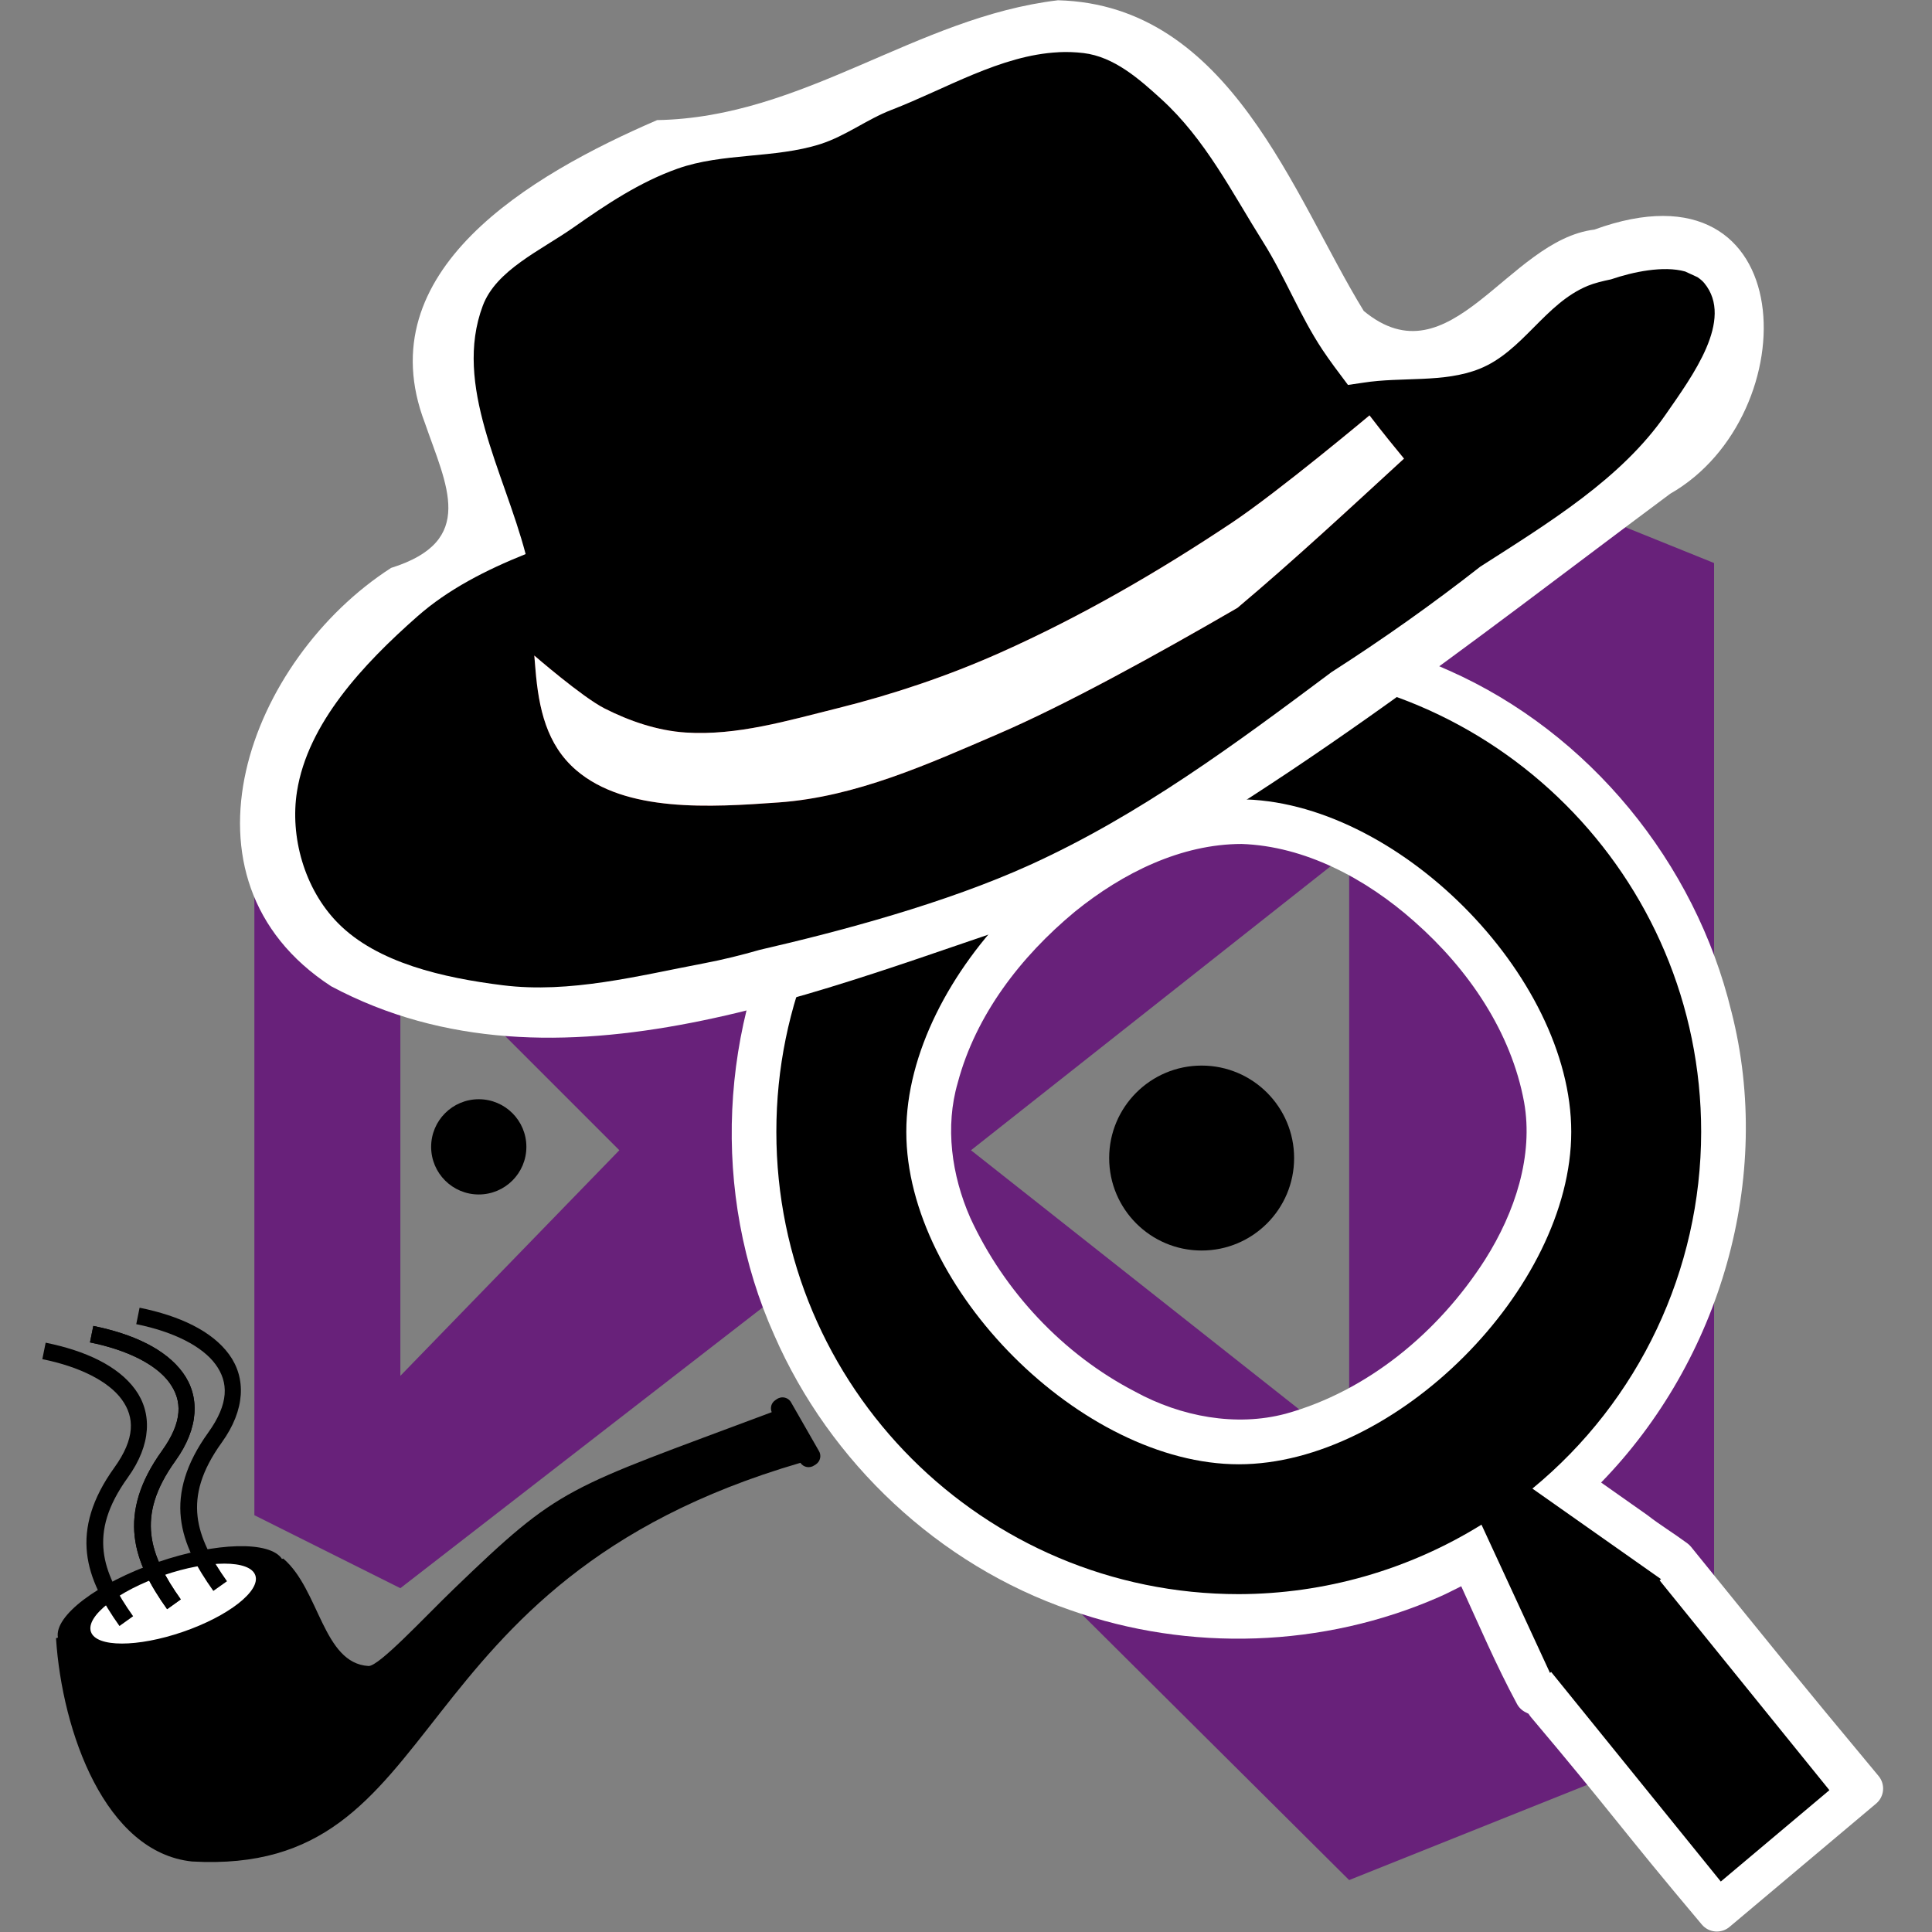 <?xml version="1.0" encoding="UTF-8" standalone="no"?>
<svg
   xmlns:dc="http://purl.org/dc/elements/1.1/"
   xmlns:cc="http://creativecommons.org/ns#"
   xmlns:rdf="http://www.w3.org/1999/02/22-rdf-syntax-ns#"
   xmlns:svg="http://www.w3.org/2000/svg"
   xmlns="http://www.w3.org/2000/svg"
   xmlns:sodipodi="http://sodipodi.sourceforge.net/DTD/sodipodi-0.dtd"
   xmlns:inkscape="http://www.inkscape.org/namespaces/inkscape"
   version="1.1"
   x="0px"
   y="0px"
   width="64"
   height="64"
   viewBox="0 0 64 64"
   enable-background="new 0 0 214 36"
   xml:space="preserve"
   id="svg4800"
   inkscape:version="0.91 r13725"
   sodipodi:docname="Icon.svg"
   inkscape:export-filename="D:\Development\SolutionInspector\media\Icon.png"
   inkscape:export-xdpi="90"
   inkscape:export-ydpi="90"><rect x="0" y="0" width="64" height="64" fill="#808080" stroke="none"/><defs
     id="defs4834" /><sodipodi:namedview
     pagecolor="#ffffff"
     bordercolor="#666666"
     borderopacity="1"
     objecttolerance="10"
     gridtolerance="10"
     guidetolerance="10"
     inkscape:pageopacity="0"
     inkscape:pageshadow="2"
     inkscape:window-width="2048"
     inkscape:window-height="1099"
     id="namedview4832"
     showgrid="false"
     inkscape:zoom="4"
     inkscape:cx="89.475503"
     inkscape:cy="25.681662"
     inkscape:window-x="-8"
     inkscape:window-y="-4"
     inkscape:window-maximized="1"
     inkscape:current-layer="svg4800"
     showguides="true" /><polygon
     transform="translate(-4.224,-14.237)"
     points="-86.8,-94.6 -86.8,-94.6 -86.8,-94.6 "
     id="polygon12" /><g
     id="g4220"
     transform="translate(-60.83,53.93)"><path
       id="path4848-4"
       d="m 180.584,-0.493 8.897,3.592 0,28.815 -8.98,3.593 -14.285,-14.204 -9.061,7.021 -3.592,-1.796 0,-18.042 3.592,-1.714 9.061,7.102 14.368,-14.367 z m -23.429,12.653 0,10.939 5.388,-5.551 -5.388,-5.388 z m 14.041,5.388 9.306,7.348 0,-14.696 -9.306,7.348 z"
       style="fill:#68217a;stroke:none"
       inkscape:connector-curvature="0" /><circle
       r="2.275"
       cy="18.128"
       cx="176.969"
       id="path4840-8"
       style="fill:#000000;stroke:none;stroke-width:10;stroke-miterlimit:4;stroke-dasharray:none" /><circle
       style="fill:#000000;stroke:none;stroke-width:10;stroke-miterlimit:4;stroke-dasharray:none"
       id="circle4842-6"
       cx="159.182"
       cy="17.852"
       r="1.172" /><circle
       r="9.474"
       cy="17.3"
       cx="177.521"
       id="path4844-4"
       style="fill:#b3b3b3;fill-opacity:0.265;stroke:none;stroke-width:0.2;stroke-miterlimit:4;stroke-dasharray:none" /><path
       id="path6077-5"
       d="m 177.831,7.554 a 9.917,9.917 0 0 0 -9.918,9.92 9.917,9.917 0 0 0 9.918,9.916 9.917,9.917 0 0 0 5.205,-1.49 l 1.777,2.873 1.658,-1.398 -2.342,-2.248 a 9.917,9.917 0 0 0 3.619,-7.652 9.917,9.917 0 0 0 -9.918,-9.92 z m 0,1.385 a 8.534,8.534 0 0 1 8.533,8.535 8.534,8.534 0 0 1 -8.533,8.533 8.534,8.534 0 0 1 -8.533,-8.533 8.534,8.534 0 0 1 8.533,-8.535 z"
       style="opacity:1;fill:#666666;fill-opacity:1;stroke:none;stroke-width:0.156;stroke-miterlimit:4;stroke-dasharray:none"
       inkscape:connector-curvature="0" /><g
       style="stroke:none"
       id="g5457-9"
       transform="matrix(0.156,0,0,0.143,194.424,3.626)"><title
         id="title5459-8">Layer 1</title><path
         style="fill:#7f3f00;stroke:none"
         inkscape:connector-curvature="0"
         d="m -227.769,1.562 c -7.929,3.355 -15.916,7.577 -21.991,13.971 -8.615,9.068 -17.311,20.223 -19.006,33.015 -1.125,8.493 1.13,18.353 6.428,24.798 6.212,7.559 16.693,10.353 26.017,11.747 10.564,1.579 21.33,-1.786 31.765,-4.154 4.998,-1.134 9.947,-2.68 14.66,-4.789 26.916,-12.047 52.809,-27.083 76.969,-44.569 16.864,-12.205 32.786,-26.143 46.967,-41.765 6.837,-7.532 15.07,-14.834 18.145,-24.798 1.422,-4.608 -0.361,-14.55 -0.361,-14.55 0,0 -11.862,0.232 -17.104,2.803 -6.824,3.348 -10.249,12.387 -17.104,15.662 -5.626,2.688 -12.257,1.464 -18.326,2.611 -42.713,8.072 -86.73,12.956 -127.059,30.018 z"
         id="path4026-3" /><path
         style="fill:#7f3f00;stroke:none"
         inkscape:connector-curvature="0"
         d="m -224.292,44.7 c 7.803,8.011 21.177,7.008 31.964,6.082 12.165,-1.045 23.56,-7.266 34.556,-12.921 24.202,-12.445 68.247,-45.765 68.247,-45.765 0,0 -12.407,-17.383 -17.61,-26.764 -3.599,-6.489 -5.888,-13.729 -9.348,-20.304 -4.882,-9.278 -9.078,-19.336 -16.059,-26.929 -3.439,-3.74 -7.408,-7.991 -12.272,-8.685 -10.524,-1.5 -20.486,6.208 -30.236,10.696 -3.905,1.797 -7.225,4.937 -11.231,6.46 -7.182,2.731 -15.371,1.619 -22.461,4.614 -6.017,2.543 -11.323,6.807 -16.414,11.075 -5.221,4.377 -12.226,8.042 -14.332,14.766 -4.996,15.951 4.495,33.308 7.42,49.836 2.246,12.688 -0.941,28.891 7.775,37.838 z"
         id="path4024-4" /><path
         sodipodi:nodetypes="ccccccccccccc"
         style="opacity:1;fill:#7f0000;stroke:none;stroke-width:0.999;stroke-miterlimit:4;stroke-dasharray:none"
         inkscape:connector-curvature="0"
         d="m -99.226,-22.179 c 0,0 -14.379,14.403 -21.721,20.254 -11.533,9.192 -23.693,17.645 -36.57,24.505 -8.187,4.361 -16.824,7.846 -25.639,10.462 -7.77,2.306 -15.772,5.169 -23.816,4.553 -4.502,-0.345 -8.93,-2.167 -12.852,-4.553 -3.507,-2.134 -11.055,-9.964 -11.055,-9.964 l 0.188,2.63 c 0.502,7.305 1.739,14.183 6.41,18.978 7.803,8.011 21.163,7.009 31.95,6.082 12.164,-1.044 23.557,-7.24 34.553,-12.895 24.202,-12.445 68.261,-45.776 68.261,-45.776 0,0 -3.984,-5.336 -9.709,-14.276 z"
         id="path4075-4" /><path
         style="fill:#7f3f00;stroke:none;stroke-width:0.999;stroke-miterlimit:4;stroke-dasharray:none"
         inkscape:connector-curvature="0"
         d="m -213.807,82.903 c 0,0 37.259,-20.777 54.472,-33.552 12.59,-9.344 24.092,-20.301 35.43,-31.324 14.056,-13.666 26.794,-28.803 40.317,-43.07 7.285,-7.687 12.419,-19.027 21.991,-22.914 4.573,-1.857 11.764,-3.486 14.66,0.726 4.737,6.889 -1.895,17.532 -6.108,24.798 -9.12,15.726 -25.609,24.942 -39.095,36.545 -19.73,16.972 -38.504,36.032 -61.087,48.291 -24.05,13.056 -60.58,20.5 -60.58,20.5 z"
         id="path4028-2" /><path
         style="fill:#7f3f00;stroke:none;stroke-width:0.999;stroke-miterlimit:4;stroke-dasharray:none"
         inkscape:connector-curvature="0"
         d="m -147.301,-90.767 -27.591,17.17 -18.317,19.569 c 0,0 14.37,16.277 23.816,20.229 7.605,3.181 16.808,5.068 24.435,1.946 6.32,-2.587 11.292,-9.04 14.055,-15.641 3.251,-7.768 1.822,-25.443 1.822,-25.443 l 1.855,-2.016 c -1.604,-2.461 -3.335,-4.811 -5.304,-6.952 -3.438,-3.74 -7.435,-7.996 -12.298,-8.69 -0.833,-0.119 -1.647,-0.164 -2.473,-0.174 z"
         id="path4030-1" /><path
         sodipodi:nodetypes="ccccccc"
         style="opacity:1;fill:none;stroke:none;stroke-width:0.999;stroke-miterlimit:4;stroke-dasharray:none"
         inkscape:connector-curvature="0"
         d="m -192.949,-54.479 -0.293,0.313 c -0.276,0.135 -7.593,3.716 -11.355,4.935 -5.396,1.749 -11.063,2.719 -16.724,3.65 -4.283,0.704 -8.392,2.193 -12.136,1.39 -0.582,-0.125 -1.775,-0.738 -2.7,-1.355 -0.926,-0.618 -1.659,-1.217 -1.659,-1.217"
         id="path4045-9" /></g><rect
       transform="matrix(-0.765,0.644,0.644,0.765,0,0)"
       y="141.069"
       x="-124.982"
       height="8.037"
       width="2.159"
       id="rect6085-4"
       style="opacity:1;fill:#784421;fill-opacity:1;stroke:none;stroke-width:0.114;stroke-miterlimit:4;stroke-dasharray:none" /><path
       sodipodi:nodetypes="ccccsccccccccccccsc"
       inkscape:connector-curvature="0"
       id="rect6108-9"
       d="m 166.434,23.674 c -0.031,0.006 -0.062,0.018 -0.09,0.037 l -0.041,0.029 c -0.098,0.066 -0.129,0.188 -0.086,0.293 -5.116,1.918 -5.165,1.787 -7.83,4.357 -0.722,0.696 -1.832,1.896 -2.09,1.889 -1.124,-0.065 -1.206,-1.882 -2.1,-2.645 l -0.031,0.01 c -0.296,-0.449 -1.624,-0.414 -3.061,0.08 -1.473,0.508 -2.549,1.323 -2.453,1.855 l -0.047,0.016 c 0.15,2.315 1.215,5.272 3.348,5.494 6.436,0.364 4.863,-6.864 14.969,-9.81 0.076,0.112 0.227,0.141 0.34,0.064 l 0.043,-0.027 c 0.112,-0.076 0.142,-0.227 0.066,-0.34 l -0.687,-1.2 c -0.057,-0.084 -0.156,-0.122 -0.25,-0.104 z"
       style="opacity:1;fill:#784421;fill-opacity:1;stroke:none;stroke-width:0.156;stroke-miterlimit:4;stroke-dasharray:none" /><ellipse
       transform="matrix(0.946,-0.325,0.325,0.946,0,0)"
       ry="1.009"
       rx="2.933"
       cy="76.377"
       cx="133.888"
       id="path6106-2"
       style="opacity:1;fill:none;fill-opacity:1;stroke:none;stroke-width:0.156;stroke-miterlimit:4;stroke-dasharray:none" /><ellipse
       transform="matrix(0.946,-0.325,0.325,0.946,0,0)"
       style="opacity:1;fill:#2b1100;fill-opacity:1;stroke:none;stroke-width:0.039;stroke-miterlimit:4;stroke-dasharray:none"
       id="ellipse6150-4"
       cx="133.888"
       cy="76.377"
       rx="2.138"
       ry="0.736" /><path
       inkscape:connector-curvature="0"
       id="path6179-0"
       d="m 150.355,21.551 -0.082,0.404 c 0.928,0.188 1.629,0.549 1.951,0.99 0.322,0.441 0.334,0.963 -0.182,1.68 -0.552,0.768 -0.743,1.462 -0.672,2.105 0.071,0.643 0.392,1.216 0.799,1.789 l 0.336,-0.238 c -0.39,-0.549 -0.665,-1.063 -0.725,-1.598 -0.059,-0.534 0.086,-1.108 0.598,-1.818 0.58,-0.806 0.601,-1.587 0.18,-2.164 -0.422,-0.578 -1.216,-0.951 -2.203,-1.15 z"
       style="color:#000000;font-style:normal;font-variant:normal;font-weight:normal;font-stretch:normal;font-size:medium;line-height:normal;font-family:sans-serif;text-indent:0;text-align:start;text-decoration:none;text-decoration-line:none;text-decoration-style:solid;text-decoration-color:#000000;letter-spacing:normal;word-spacing:normal;text-transform:none;direction:ltr;block-progression:tb;writing-mode:lr-tb;baseline-shift:baseline;text-anchor:start;white-space:normal;clip-rule:nonzero;display:inline;overflow:visible;visibility:visible;opacity:1;isolation:auto;mix-blend-mode:normal;color-interpolation:sRGB;color-interpolation-filters:linearRGB;solid-color:#000000;solid-opacity:1;fill:#4d4d4d;fill-opacity:1;fill-rule:evenodd;stroke:none;stroke-width:0.412px;stroke-linecap:butt;stroke-linejoin:miter;stroke-miterlimit:4;stroke-dasharray:none;stroke-dashoffset:0;stroke-opacity:1;color-rendering:auto;image-rendering:auto;shape-rendering:auto;text-rendering:auto;enable-background:accumulate" /><path
       inkscape:connector-curvature="0"
       id="path6181-3"
       d="m 149.217,22 -0.082,0.404 c 0.928,0.188 1.631,0.547 1.953,0.988 0.322,0.441 0.334,0.963 -0.182,1.68 -0.552,0.768 -0.743,1.462 -0.672,2.105 0.071,0.643 0.392,1.218 0.799,1.791 l 0.336,-0.24 c -0.39,-0.549 -0.665,-1.061 -0.725,-1.596 -0.059,-0.534 0.085,-1.108 0.596,-1.818 0.58,-0.806 0.601,-1.587 0.18,-2.164 C 150.998,22.573 150.203,22.199 149.217,22 Z"
       style="color:#000000;font-style:normal;font-variant:normal;font-weight:normal;font-stretch:normal;font-size:medium;line-height:normal;font-family:sans-serif;text-indent:0;text-align:start;text-decoration:none;text-decoration-line:none;text-decoration-style:solid;text-decoration-color:#000000;letter-spacing:normal;word-spacing:normal;text-transform:none;direction:ltr;block-progression:tb;writing-mode:lr-tb;baseline-shift:baseline;text-anchor:start;white-space:normal;clip-rule:nonzero;display:inline;overflow:visible;visibility:visible;opacity:1;isolation:auto;mix-blend-mode:normal;color-interpolation:sRGB;color-interpolation-filters:linearRGB;solid-color:#000000;solid-opacity:1;fill:#4d4d4d;fill-opacity:1;fill-rule:evenodd;stroke:none;stroke-width:0.412px;stroke-linecap:butt;stroke-linejoin:miter;stroke-miterlimit:4;stroke-dasharray:none;stroke-dashoffset:0;stroke-opacity:1;color-rendering:auto;image-rendering:auto;shape-rendering:auto;text-rendering:auto;enable-background:accumulate" /><path
       inkscape:connector-curvature="0"
       id="path6183-0"
       d="m 148.045,22.412 -0.082,0.404 c 0.928,0.188 1.631,0.549 1.953,0.99 0.322,0.441 0.334,0.963 -0.182,1.68 -0.552,0.768 -0.743,1.462 -0.672,2.105 0.071,0.643 0.392,1.218 0.799,1.791 l 0.336,-0.24 c -0.39,-0.549 -0.665,-1.061 -0.725,-1.596 -0.059,-0.534 0.085,-1.11 0.596,-1.82 0.58,-0.806 0.601,-1.587 0.18,-2.164 -0.422,-0.578 -1.216,-0.951 -2.203,-1.15 z"
       style="color:#000000;font-style:normal;font-variant:normal;font-weight:normal;font-stretch:normal;font-size:medium;line-height:normal;font-family:sans-serif;text-indent:0;text-align:start;text-decoration:none;text-decoration-line:none;text-decoration-style:solid;text-decoration-color:#000000;letter-spacing:normal;word-spacing:normal;text-transform:none;direction:ltr;block-progression:tb;writing-mode:lr-tb;baseline-shift:baseline;text-anchor:start;white-space:normal;clip-rule:nonzero;display:inline;overflow:visible;visibility:visible;opacity:1;isolation:auto;mix-blend-mode:normal;color-interpolation:sRGB;color-interpolation-filters:linearRGB;solid-color:#000000;solid-opacity:1;fill:#4d4d4d;fill-opacity:1;fill-rule:evenodd;stroke:none;stroke-width:0.412px;stroke-linecap:butt;stroke-linejoin:miter;stroke-miterlimit:4;stroke-dasharray:none;stroke-dashoffset:0;stroke-opacity:1;color-rendering:auto;image-rendering:auto;shape-rendering:auto;text-rendering:auto;enable-background:accumulate" /></g><g
     id="g4507"
     transform="translate(8,-35.25)"><path
       id="path4848"
       d="m 110.271,26.834 8.897,3.592 0,28.815 -8.98,3.593 -14.285,-14.204 -9.061,7.021 -3.592,-1.796 0,-18.042 3.592,-1.714 9.061,7.102 14.368,-14.367 z m -23.429,12.653 0,10.939 5.388,-5.551 -5.388,-5.388 z m 14.041,5.388 9.306,7.348 0,-14.696 -9.306,7.348 z"
       style="fill:#68217a"
       inkscape:connector-curvature="0" /><circle
       r="2.275"
       cy="45.454"
       cx="106.655"
       id="path4840"
       style="fill:#000000;stroke:none;stroke-width:10;stroke-miterlimit:4;stroke-dasharray:none" /><circle
       style="fill:#000000;stroke:none;stroke-width:10;stroke-miterlimit:4;stroke-dasharray:none"
       id="circle4842"
       cx="88.868"
       cy="45.178"
       r="1.172" /><circle
       r="9.474"
       cy="44.627"
       cx="107.207"
       id="path4844"
       style="fill:#b3b3b3;fill-opacity:0.265;stroke:#000000;stroke-width:0.2;stroke-miterlimit:4;stroke-dasharray:none" /><path
       inkscape:connector-curvature="0"
       id="path6077"
       d="m 107.518,34.881 a 9.917,9.917 0 0 0 -9.918,9.92 9.917,9.917 0 0 0 9.918,9.916 9.917,9.917 0 0 0 5.205,-1.49 l 1.777,2.873 1.658,-1.398 -2.342,-2.248 a 9.917,9.917 0 0 0 3.619,-7.652 9.917,9.917 0 0 0 -9.918,-9.92 z m 0,1.385 a 8.534,8.534 0 0 1 8.533,8.535 8.534,8.534 0 0 1 -8.533,8.533 8.534,8.534 0 0 1 -8.533,-8.533 8.534,8.534 0 0 1 8.533,-8.535 z"
       style="opacity:1;fill:#666666;fill-opacity:1;stroke:#000000;stroke-width:0.156;stroke-miterlimit:4;stroke-dasharray:none" /><rect
       transform="matrix(-0.765,0.644,0.644,0.765,0,0)"
       y="116.674"
       x="-53.599"
       height="8.037"
       width="2.159"
       id="rect6085"
       style="opacity:1;fill:#784421;fill-opacity:1;stroke:#000000;stroke-width:0.114;stroke-miterlimit:4;stroke-dasharray:none" /><g
       transform="translate(0.552,28.552)"
       id="g6221"><path
         style="opacity:1;fill:#784421;fill-opacity:1;stroke:#000000;stroke-width:0.156;stroke-miterlimit:4;stroke-dasharray:none"
         d="m 95.568,22.449 c -0.031,0.006 -0.062,0.018 -0.09,0.037 l -0.041,0.029 c -0.098,0.066 -0.129,0.188 -0.086,0.293 -5.116,1.918 -5.165,1.787 -7.83,4.357 -0.722,0.696 -1.832,1.896 -2.09,1.889 -1.124,-0.065 -1.206,-1.882 -2.1,-2.645 l -0.031,0.01 c -0.296,-0.449 -1.624,-0.414 -3.061,0.08 -1.473,0.508 -2.549,1.323 -2.453,1.855 l -0.047,0.016 c 0.15,2.315 1.215,5.272 3.348,5.494 6.436,0.364 4.863,-6.864 14.969,-9.81 0.076,0.112 0.227,0.141 0.34,0.064 l 0.043,-0.027 c 0.112,-0.076 0.142,-0.227 0.066,-0.34 L 95.818,22.553 c -0.057,-0.084 -0.156,-0.122 -0.25,-0.104 z"
         id="rect6108"
         inkscape:connector-curvature="0"
         sodipodi:nodetypes="ccccsccccccccccccsc" /><ellipse
         style="opacity:1;fill:none;fill-opacity:1;stroke:#000000;stroke-width:0.156;stroke-miterlimit:4;stroke-dasharray:none"
         id="path6106"
         cx="67.278"
         cy="52.159"
         rx="2.933"
         ry="1.009"
         transform="matrix(0.946,-0.325,0.325,0.946,0,0)" /><ellipse
         ry="0.736"
         rx="2.138"
         cy="52.159"
         cx="67.278"
         id="ellipse6150"
         style="opacity:1;fill:#2b1100;fill-opacity:1;stroke:#000000;stroke-width:0.039;stroke-miterlimit:4;stroke-dasharray:none"
         transform="matrix(0.946,-0.325,0.325,0.946,0,0)" /><path
         style="fill:none;fill-rule:evenodd;stroke:#4d4d4d;stroke-width:0.412px;stroke-linecap:butt;stroke-linejoin:miter;stroke-opacity:1"
         d="m 79.449,20.528 c 1.915,0.387 2.992,1.469 1.897,2.992 -1.064,1.479 -0.67,2.534 0.127,3.655"
         id="path6179"
         inkscape:connector-curvature="0"
         sodipodi:nodetypes="csc" /><path
         sodipodi:nodetypes="csc"
         inkscape:connector-curvature="0"
         id="path6181"
         d="m 78.311,20.976 c 1.915,0.387 2.992,1.469 1.897,2.992 -1.064,1.479 -0.67,2.534 0.127,3.655"
         style="fill:none;fill-rule:evenodd;stroke:#4d4d4d;stroke-width:0.412px;stroke-linecap:butt;stroke-linejoin:miter;stroke-opacity:1" /><path
         style="fill:none;fill-rule:evenodd;stroke:#4d4d4d;stroke-width:0.412px;stroke-linecap:butt;stroke-linejoin:miter;stroke-opacity:1"
         d="m 77.139,21.39 c 1.915,0.387 2.992,1.469 1.897,2.992 -1.064,1.479 -0.67,2.534 0.127,3.655"
         id="path6183"
         inkscape:connector-curvature="0"
         sodipodi:nodetypes="csc" /></g><g
       transform="matrix(0.156,0,0,0.143,124.516,30.661)"
       id="g6320"
       style="stroke:#000000"><title
         id="title6322">Layer 1</title><path
         id="path6324"
         d="m -227.769,1.562 c -7.929,3.355 -15.916,7.577 -21.991,13.971 -8.615,9.068 -17.311,20.223 -19.006,33.015 -1.125,8.493 1.13,18.353 6.428,24.798 6.212,7.559 16.693,10.353 26.017,11.747 10.564,1.579 21.33,-1.786 31.765,-4.154 4.998,-1.134 9.947,-2.68 14.66,-4.789 26.916,-12.047 52.809,-27.083 76.969,-44.569 16.864,-12.205 32.786,-26.143 46.967,-41.765 6.837,-7.532 15.07,-14.834 18.145,-24.798 1.422,-4.608 -0.361,-14.55 -0.361,-14.55 0,0 -11.862,0.232 -17.104,2.803 -6.824,3.348 -10.249,12.387 -17.104,15.662 -5.626,2.688 -12.257,1.464 -18.326,2.611 -42.713,8.072 -86.73,12.956 -127.059,30.018 z"
         inkscape:connector-curvature="0"
         style="fill:#7f3f00;stroke:#000000" /><path
         id="path6326"
         d="m -224.292,44.7 c 7.803,8.011 21.177,7.008 31.964,6.082 12.165,-1.045 23.56,-7.266 34.556,-12.921 24.202,-12.445 68.247,-45.765 68.247,-45.765 0,0 -12.407,-17.383 -17.61,-26.764 -3.599,-6.489 -5.888,-13.729 -9.348,-20.304 -4.882,-9.278 -9.078,-19.336 -16.059,-26.929 -3.439,-3.74 -7.408,-7.991 -12.272,-8.685 -10.524,-1.5 -20.486,6.208 -30.236,10.696 -3.905,1.797 -7.225,4.937 -11.231,6.46 -7.182,2.731 -15.371,1.619 -22.461,4.614 -6.017,2.543 -11.323,6.807 -16.414,11.075 -5.221,4.377 -12.226,8.042 -14.332,14.766 -4.996,15.951 4.495,33.308 7.42,49.836 2.246,12.688 -0.941,28.891 7.775,37.838 z"
         inkscape:connector-curvature="0"
         style="fill:#7f3f00;stroke:#000000" /><path
         id="path6328"
         d="m -99.226,-22.179 c 0,0 -14.379,14.403 -21.721,20.254 -11.533,9.192 -23.693,17.645 -36.57,24.505 -8.187,4.361 -16.824,7.846 -25.639,10.462 -7.77,2.306 -15.772,5.169 -23.816,4.553 -4.502,-0.345 -8.93,-2.167 -12.852,-4.553 -3.507,-2.134 -11.055,-9.964 -11.055,-9.964 l 0.188,2.63 c 0.502,7.305 1.739,14.183 6.41,18.978 7.803,8.011 21.163,7.009 31.95,6.082 12.164,-1.044 23.557,-7.24 34.553,-12.895 24.202,-12.445 68.261,-45.776 68.261,-45.776 0,0 -3.984,-5.336 -9.709,-14.276 z"
         inkscape:connector-curvature="0"
         style="opacity:1;fill:#7f0000;stroke:#000000;stroke-width:0.999;stroke-miterlimit:4;stroke-dasharray:none"
         sodipodi:nodetypes="ccccccccccccc" /><path
         id="path6330"
         d="m -213.807,82.903 c 0,0 37.259,-20.777 54.472,-33.552 12.59,-9.344 24.092,-20.301 35.43,-31.324 14.056,-13.666 26.794,-28.803 40.317,-43.07 7.285,-7.687 12.419,-19.027 21.991,-22.914 4.573,-1.857 11.764,-3.486 14.66,0.726 4.737,6.889 -1.895,17.532 -6.108,24.798 -9.12,15.726 -25.609,24.942 -39.095,36.545 -19.73,16.972 -38.504,36.032 -61.087,48.291 -24.05,13.056 -60.58,20.5 -60.58,20.5 z"
         inkscape:connector-curvature="0"
         style="fill:#7f3f00;stroke:#000000;stroke-width:0.999;stroke-miterlimit:4;stroke-dasharray:none" /><path
         id="path6332"
         d="m -147.301,-90.767 -27.591,17.17 -18.317,19.569 c 0,0 14.37,16.277 23.816,20.229 7.605,3.181 16.808,5.068 24.435,1.946 6.32,-2.587 11.292,-9.04 14.055,-15.641 3.251,-7.768 1.822,-25.443 1.822,-25.443 l 1.855,-2.016 c -1.604,-2.461 -3.335,-4.811 -5.304,-6.952 -3.438,-3.74 -7.435,-7.996 -12.298,-8.69 -0.833,-0.119 -1.647,-0.164 -2.473,-0.174 z"
         inkscape:connector-curvature="0"
         style="fill:#7f3f00;stroke:#000000;stroke-width:0.999;stroke-miterlimit:4;stroke-dasharray:none" /><path
         id="path6334"
         d="m -192.949,-54.479 -0.293,0.313 c -0.276,0.135 -7.593,3.716 -11.355,4.935 -5.396,1.749 -11.063,2.719 -16.724,3.65 -4.283,0.704 -8.392,2.193 -12.136,1.39 -0.582,-0.125 -1.775,-0.738 -2.7,-1.355 -0.926,-0.618 -1.659,-1.217 -1.659,-1.217"
         inkscape:connector-curvature="0"
         style="opacity:1;fill:none;stroke:#000000;stroke-width:0.999;stroke-miterlimit:4;stroke-dasharray:none"
         sodipodi:nodetypes="ccccccc" /></g></g><g
     id="g4530"><path
       id="path4848-4-7"
       d="m 185.396,15.98 12.688,5.123 0,41.093 -12.806,5.124 -20.372,-20.256 -12.922,10.013 -5.123,-2.561 0,-25.73 5.123,-2.444 12.922,10.128 20.49,-20.489 z m -33.412,18.044 0,15.6 7.684,-7.916 -7.684,-7.684 z m 20.024,7.684 13.271,10.479 0,-20.958 -13.271,10.479 z"
       style="fill:#68217a;stroke:none"
       inkscape:connector-curvature="0" /><circle
       r="3.245"
       cy="42.535"
       cx="180.24"
       id="path4840-8-9"
       style="fill:#000000;stroke:none;stroke-width:10;stroke-miterlimit:4;stroke-dasharray:none" /><circle
       style="fill:#000000;stroke:none;stroke-width:10;stroke-miterlimit:4;stroke-dasharray:none"
       id="circle4842-6-0"
       cx="154.874"
       cy="42.141"
       r="1.671" /><g
       transform="translate(0,28)"
       id="g4260"><path
         style="fill:#ae5700;fill-opacity:1;stroke:none"
         inkscape:connector-curvature="0"
         d="m 154.426,-5.827 c -1.765,0.685 -3.543,1.547 -4.896,2.853 -1.918,1.851 -3.854,4.129 -4.231,6.741 -0.251,1.734 0.252,3.747 1.431,5.063 1.383,1.543 3.716,2.114 5.792,2.398 2.352,0.322 4.749,-0.365 7.072,-0.848 1.113,-0.232 2.214,-0.547 3.264,-0.978 5.992,-2.46 11.757,-5.53 17.135,-9.1 3.754,-2.492 7.299,-5.338 10.456,-8.527 1.522,-1.538 3.355,-3.029 4.04,-5.063 0.317,-0.941 -0.08,-2.971 -0.08,-2.971 0,0 -2.641,0.047 -3.808,0.572 -1.519,0.684 -2.282,2.529 -3.808,3.198 -1.252,0.549 -2.729,0.299 -4.08,0.533 -9.509,1.648 -19.308,2.645 -28.287,6.129 z"
         id="path4026-3-8" /><path
         style="fill:#ae5700;fill-opacity:1;stroke:none"
         inkscape:connector-curvature="0"
         d="m 155.2,2.98 c 1.737,1.636 4.715,1.431 7.116,1.242 2.708,-0.213 5.245,-1.484 7.693,-2.638 5.388,-2.541 15.194,-9.344 15.194,-9.344 0,0 -2.762,-3.549 -3.92,-5.465 -0.801,-1.325 -1.311,-2.803 -2.081,-4.146 -1.087,-1.894 -2.021,-3.948 -3.575,-5.498 -0.766,-0.764 -1.649,-1.632 -2.732,-1.773 -2.343,-0.306 -4.561,1.267 -6.731,2.184 -0.869,0.367 -1.608,1.008 -2.5,1.319 -1.599,0.558 -3.422,0.33 -5,0.942 -1.34,0.519 -2.521,1.39 -3.654,2.261 -1.162,0.894 -2.722,1.642 -3.191,3.015 -1.112,3.257 1.001,6.801 1.652,10.175 0.5,2.591 -0.209,5.899 1.731,7.726 z"
         id="path4024-4-7" /><path
         sodipodi:nodetypes="ccccccccccccc"
         style="opacity:1;fill:#7f0000;stroke:none;stroke-width:0.999;stroke-miterlimit:4;stroke-dasharray:none"
         inkscape:connector-curvature="0"
         d="m 183.043,-10.675 c 0,0 -3.201,2.941 -4.836,4.135 -2.568,1.877 -5.275,3.603 -8.141,5.003 -1.823,0.89 -3.745,1.602 -5.708,2.136 -1.73,0.471 -3.511,1.055 -5.302,0.93 -1.002,-0.07 -1.988,-0.442 -2.861,-0.93 -0.781,-0.436 -2.461,-2.034 -2.461,-2.034 l 0.042,0.537 c 0.112,1.491 0.387,2.896 1.427,3.875 1.737,1.636 4.712,1.431 7.113,1.242 2.708,-0.213 5.244,-1.478 7.692,-2.633 5.388,-2.541 15.197,-9.346 15.197,-9.346 0,0 -0.887,-1.089 -2.161,-2.915 z"
         id="path4075-4-9" /><path
         style="fill:#ae5700;fill-opacity:1;stroke:none;stroke-width:0.999;stroke-miterlimit:4;stroke-dasharray:none"
         inkscape:connector-curvature="0"
         d="m 157.534,10.78 c 0,0 8.295,-4.242 12.127,-6.85 2.803,-1.908 5.364,-4.145 7.888,-6.396 3.129,-2.79 5.965,-5.881 8.976,-8.794 1.622,-1.569 2.765,-3.885 4.896,-4.678 1.018,-0.379 2.619,-0.712 3.264,0.148 1.055,1.407 -0.422,3.58 -1.36,5.063 -2.03,3.211 -5.701,5.093 -8.704,7.462 -4.392,3.465 -8.572,7.357 -13.6,9.86 -5.354,2.666 -13.487,4.186 -13.487,4.186 z"
         id="path4028-2-1" /></g><path
       id="path4045-9-1"
       d="m 162.178,10.731 -0.065,0.064 c -0.061,0.028 -1.69,0.759 -2.528,1.008 -1.201,0.357 -2.463,0.555 -3.723,0.745 -0.953,0.144 -1.868,0.448 -2.702,0.284 -0.129,-0.026 -0.395,-0.151 -0.601,-0.277 -0.206,-0.126 -0.369,-0.248 -0.369,-0.248"
       inkscape:connector-curvature="0"
       style="opacity:1;fill:none;stroke:none;stroke-width:0.999;stroke-miterlimit:4;stroke-dasharray:none"
       sodipodi:nodetypes="ccccccc" /><g
       transform="translate(0,28)"
       id="g4368"><g
         id="g4364"><path
           sodipodi:nodetypes="cccccccccaaaaa"
           id="path6077-5-7"
           d="m 181.47,-0.544 c -7.813,-6.17e-4 -14.146,6.334 -14.144,14.147 9.2e-4,7.811 6.333,14.142 14.144,14.141 2.624,-0.006 5.194,-0.742 7.423,-2.125 l 2.097,4.535 3.396,-2.869 -3.933,-2.768 c 3.264,-2.684 5.158,-6.687 5.161,-10.913 0.002,-7.813 -6.331,-14.147 -14.144,-14.147 z m 0,3.975 c 4.794,1.2e-6 10.17,5.378 10.169,10.172 -3.3e-4,4.794 -5.375,10.169 -10.169,10.169 -4.794,1e-6 -10.169,-5.375 -10.169,-10.169 -3.3e-4,-4.794 5.375,-10.172 10.169,-10.172 z"
           style="opacity:1;fill:#cccccc;fill-opacity:1;stroke:none;stroke-width:0.156;stroke-miterlimit:4;stroke-dasharray:none"
           inkscape:connector-curvature="0" /><path
           sodipodi:nodetypes="ccccc"
           inkscape:connector-curvature="0"
           id="rect6085-4-1"
           d="m 194.322,27.296 -3.324,2.795 7.383,8.766 3.324,-2.795 z"
           style="opacity:1;fill:#ffcc00;fill-opacity:1;stroke:none;stroke-width:0.114;stroke-miterlimit:4;stroke-dasharray:none" /></g></g><g
       transform="translate(0,28)"
       id="g4326"><path
         style="opacity:1;fill:#9d592b;fill-opacity:1;stroke:none;stroke-width:0.156;stroke-miterlimit:4;stroke-dasharray:none"
         d="m 165.216,22.444 c -0.044,0.009 -0.088,0.026 -0.128,0.053 l -0.059,0.042 c -0.139,0.094 -0.183,0.268 -0.122,0.418 -7.296,2.735 -7.365,2.549 -11.167,6.214 -1.029,0.993 -2.612,2.704 -2.98,2.693 -1.603,-0.093 -1.72,-2.684 -2.994,-3.771 l -0.044,0.014 c -0.422,-0.64 -2.316,-0.59 -4.365,0.114 -2.1,0.724 -3.635,1.886 -3.498,2.646 l -0.067,0.022 c 0.214,3.301 1.732,7.519 4.774,7.835 9.179,0.52 6.935,-9.788 21.347,-13.99 0.109,0.16 0.324,0.2 0.485,0.092 l 0.061,-0.039 c 0.16,-0.108 0.203,-0.324 0.095,-0.485 l -0.98,-1.711 c -0.081,-0.12 -0.223,-0.174 -0.357,-0.148 z"
         id="rect6108-9-4"
         inkscape:connector-curvature="0"
         sodipodi:nodetypes="ccccsccccccccccccsc" /><ellipse
         style="opacity:1;fill:none;fill-opacity:1;stroke:none;stroke-width:0.156;stroke-miterlimit:4;stroke-dasharray:none"
         id="path6106-2-0"
         cx="126.411"
         cy="74.747"
         rx="4.182"
         ry="1.439"
         transform="matrix(0.946,-0.325,0.325,0.946,0,0)" /><ellipse
         ry="1.049"
         rx="3.049"
         cy="74.747"
         cx="126.411"
         id="ellipse6150-4-9"
         style="opacity:1;fill:#2b1100;fill-opacity:1;stroke:none;stroke-width:0.039;stroke-miterlimit:4;stroke-dasharray:none"
         transform="matrix(0.946,-0.325,0.325,0.946,0,0)" /><path
         style="color:#000000;font-style:normal;font-variant:normal;font-weight:normal;font-stretch:normal;font-size:medium;line-height:normal;font-family:sans-serif;text-indent:0;text-align:start;text-decoration:none;text-decoration-line:none;text-decoration-style:solid;text-decoration-color:#000000;letter-spacing:normal;word-spacing:normal;text-transform:none;direction:ltr;block-progression:tb;writing-mode:lr-tb;baseline-shift:baseline;text-anchor:start;white-space:normal;clip-rule:nonzero;display:inline;overflow:visible;visibility:visible;opacity:1;isolation:auto;mix-blend-mode:normal;color-interpolation:sRGB;color-interpolation-filters:linearRGB;solid-color:#000000;solid-opacity:1;fill:#4d4d4d;fill-opacity:1;fill-rule:evenodd;stroke:none;stroke-width:0.412px;stroke-linecap:butt;stroke-linejoin:miter;stroke-miterlimit:4;stroke-dasharray:none;stroke-dashoffset:0;stroke-opacity:1;color-rendering:auto;image-rendering:auto;shape-rendering:auto;text-rendering:auto;enable-background:accumulate"
         d="m 142.287,19.416 -0.117,0.577 c 1.324,0.267 2.324,0.783 2.783,1.412 0.459,0.629 0.476,1.373 -0.259,2.395 -0.788,1.095 -1.06,2.085 -0.958,3.003 0.102,0.917 0.559,1.735 1.139,2.551 l 0.479,-0.34 c -0.556,-0.783 -0.949,-1.516 -1.033,-2.278 -0.084,-0.762 0.123,-1.58 0.852,-2.593 0.827,-1.15 0.857,-2.263 0.256,-3.086 -0.601,-0.824 -1.735,-1.356 -3.142,-1.641 z"
         id="path6179-0-0"
         inkscape:connector-curvature="0" /><path
         style="color:#000000;font-style:normal;font-variant:normal;font-weight:normal;font-stretch:normal;font-size:medium;line-height:normal;font-family:sans-serif;text-indent:0;text-align:start;text-decoration:none;text-decoration-line:none;text-decoration-style:solid;text-decoration-color:#000000;letter-spacing:normal;word-spacing:normal;text-transform:none;direction:ltr;block-progression:tb;writing-mode:lr-tb;baseline-shift:baseline;text-anchor:start;white-space:normal;clip-rule:nonzero;display:inline;overflow:visible;visibility:visible;opacity:1;isolation:auto;mix-blend-mode:normal;color-interpolation:sRGB;color-interpolation-filters:linearRGB;solid-color:#000000;solid-opacity:1;fill:#4d4d4d;fill-opacity:1;fill-rule:evenodd;stroke:none;stroke-width:0.412px;stroke-linecap:butt;stroke-linejoin:miter;stroke-miterlimit:4;stroke-dasharray:none;stroke-dashoffset:0;stroke-opacity:1;color-rendering:auto;image-rendering:auto;shape-rendering:auto;text-rendering:auto;enable-background:accumulate"
         d="m 140.663,20.057 -0.117,0.577 c 1.324,0.267 2.326,0.78 2.785,1.409 0.459,0.629 0.476,1.373 -0.259,2.395 -0.788,1.095 -1.06,2.085 -0.958,3.003 0.102,0.917 0.559,1.738 1.139,2.554 l 0.479,-0.343 c -0.556,-0.783 -0.949,-1.514 -1.033,-2.276 -0.084,-0.762 0.121,-1.58 0.85,-2.593 0.827,-1.15 0.857,-2.263 0.256,-3.086 -0.601,-0.824 -1.735,-1.356 -3.142,-1.641 z"
         id="path6181-3-2"
         inkscape:connector-curvature="0" /><path
         style="color:#000000;font-style:normal;font-variant:normal;font-weight:normal;font-stretch:normal;font-size:medium;line-height:normal;font-family:sans-serif;text-indent:0;text-align:start;text-decoration:none;text-decoration-line:none;text-decoration-style:solid;text-decoration-color:#000000;letter-spacing:normal;word-spacing:normal;text-transform:none;direction:ltr;block-progression:tb;writing-mode:lr-tb;baseline-shift:baseline;text-anchor:start;white-space:normal;clip-rule:nonzero;display:inline;overflow:visible;visibility:visible;opacity:1;isolation:auto;mix-blend-mode:normal;color-interpolation:sRGB;color-interpolation-filters:linearRGB;solid-color:#000000;solid-opacity:1;fill:#4d4d4d;fill-opacity:1;fill-rule:evenodd;stroke:none;stroke-width:0.412px;stroke-linecap:butt;stroke-linejoin:miter;stroke-miterlimit:4;stroke-dasharray:none;stroke-dashoffset:0;stroke-opacity:1;color-rendering:auto;image-rendering:auto;shape-rendering:auto;text-rendering:auto;enable-background:accumulate"
         d="m 138.992,20.645 -0.117,0.577 c 1.324,0.267 2.326,0.783 2.785,1.412 0.459,0.629 0.476,1.373 -0.259,2.395 -0.788,1.095 -1.06,2.085 -0.958,3.003 0.102,0.917 0.559,1.738 1.139,2.554 l 0.479,-0.343 c -0.556,-0.783 -0.949,-1.514 -1.033,-2.276 -0.084,-0.762 0.121,-1.582 0.85,-2.596 0.827,-1.15 0.857,-2.263 0.256,-3.086 -0.601,-0.824 -1.735,-1.356 -3.142,-1.641 z"
         id="path6183-0-5"
         inkscape:connector-curvature="0" /></g></g><g
     id="g4484"
     transform="matrix(0.944,0,0,0.944,-216.12,25.162)"><g
       style="fill:#68217a;fill-opacity:1"
       inkscape:export-ydpi="89"
       inkscape:export-xdpi="89"
       id="g4468"><path
         id="path4362"
         d="m 276.402,-12.02 12.688,5.123 0,41.093 -12.806,5.124 -20.372,-20.256 -12.922,10.013 -5.123,-2.561 0,-25.73 5.123,-2.444 12.922,10.128 20.49,-20.489 z m -33.412,18.045 0,15.6 7.684,-7.916 -7.684,-7.684 z m 20.024,7.684 13.271,10.479 0,-20.958 -13.271,10.479 z"
         style="fill:#68217a;fill-opacity:1;stroke:none"
         inkscape:connector-curvature="0" /><circle
         r="3.245"
         cy="13.983"
         cx="271.108"
         id="circle4403"
         style="fill:#000000;fill-opacity:1;stroke:none;stroke-width:10;stroke-miterlimit:4;stroke-dasharray:none" /><circle
         style="fill:#000000;fill-opacity:1;stroke:none;stroke-width:10;stroke-miterlimit:4;stroke-dasharray:none"
         id="circle4405"
         cx="245.741"
         cy="13.59"
         r="1.671" /></g><g
       id="g4480"><path
         style="opacity:1;fill:#ffffff;fill-opacity:1;stroke:none;stroke-width:0.156;stroke-miterlimit:4;stroke-dasharray:none"
         d="m 272.348,-4.732 c -6.366,-0.03 -12.559,3.64 -15.555,9.266 -4.3e-4,8.101e-4 -0.002,0.001 -0.002,0.002 -2.611,4.755 -2.91,10.7 -0.678,15.668 1.949,4.459 5.77,8.054 10.387,9.643 10e-4,4.23e-4 0.003,-4.22e-4 0.004,0 8.2e-4,2.83e-4 0.001,0.002 0.002,0.002 4.17,1.474 8.873,1.318 12.93,-0.461 0.265,-0.114 0.521,-0.252 0.781,-0.379 0.626,1.366 1.219,2.762 1.957,4.131 0.07,0.13 0.18,0.234 0.314,0.297 0.134,0.063 0.103,0.072 0.07,0.002 0.026,0.056 0.059,0.109 0.1,0.156 2.845,3.368 3.159,3.913 6.002,7.285 0.245,0.291 0.679,0.329 0.971,0.084 1.715,-1.442 3.43,-2.886 5.145,-4.328 0.291,-0.244 0.329,-0.677 0.086,-0.969 -3.032,-3.642 -3.614,-4.381 -6.582,-8.043 -0.037,-0.046 -0.08,-0.086 -0.127,-0.121 -0.49,-0.362 -0.97,-0.652 -1.373,-0.967 -0.009,-0.007 -0.018,-0.015 -0.027,-0.021 -0.546,-0.384 -1.087,-0.764 -1.627,-1.146 4.183,-4.294 6.063,-10.694 4.572,-16.529 l -0.002,-0.004 c -1.265,-5.22 -4.982,-9.778 -9.912,-11.963 -5.6e-4,-2.571e-4 -10e-4,2.569e-4 -0.002,0 -2.321,-1.059 -4.87,-1.619 -7.426,-1.604 l -0.008,0 z m 0.164,7.693 c 2.211,0.076 4.351,1.205 6.059,2.721 l 0.002,0.002 c 1.904,1.678 3.399,3.88 3.85,6.336 0.334,1.872 -0.313,3.861 -1.369,5.527 -1.627,2.546 -4.126,4.618 -7.01,5.412 -6.3e-4,1.67e-4 -10e-4,-1.66e-4 -0.002,0 -1.727,0.456 -3.653,0.104 -5.262,-0.775 l -0.014,-0.008 c -2.521,-1.304 -4.593,-3.52 -5.777,-6.096 -0.661,-1.503 -0.887,-3.206 -0.441,-4.734 l 0.004,-0.016 c 0.63,-2.356 2.188,-4.401 4.107,-5.992 1.691,-1.371 3.736,-2.375 5.854,-2.377 z"
         id="path4451"
         inkscape:connector-curvature="0"
         sodipodi:nodetypes="cccccccccccccccccccccccccccccccccccccccccccc"
         inkscape:export-xdpi="89"
         inkscape:export-ydpi="89" /><path
         inkscape:connector-curvature="0"
         style="opacity:1;fill:#000000;fill-opacity:1;stroke:none;stroke-width:0.156;stroke-miterlimit:4;stroke-dasharray:none"
         d="m 272.411,-3.166 c -8.963,0 -16.23,7.266 -16.227,16.229 0,8.961 7.266,16.223 16.227,16.223 3.01,-0.007 5.959,-0.851 8.517,-2.438 l 2.404,5.203 0.041,-0.034 5.953,7.354 3.811,-3.206 -5.958,-7.363 0.049,-0.043 -4.513,-3.177 c 3.745,-3.079 5.918,-7.67 5.922,-12.519 0,-8.963 -7.264,-16.23 -16.227,-16.229 z m 0,4.56 c 5.5,0 11.668,6.169 11.667,11.67 -3.6e-4,5.5 -6.168,11.665 -11.667,11.665 -5.5,0 -11.667,-6.165 -11.667,-11.665 -4e-4,-5.5 6.167,-11.67 11.667,-11.67 z"
         id="path4384"
         sodipodi:nodetypes="ccccccccccccccsssss"
         inkscape:export-xdpi="89"
         inkscape:export-ydpi="89" /></g><g
       inkscape:export-ydpi="89"
       inkscape:export-xdpi="89"
       transform="matrix(1,0,0,0.912,-25.485,-31.996)"
       id="g4319"><g
         id="g4305"
         transform="translate(39.022,-15.168)"><path
           inkscape:connector-curvature="0"
           id="path4299"
           d="m 252.529,21.035 c -4.996,0.656 -8.912,4.512 -14.066,4.611 -4.453,2.108 -10.188,5.799 -8.152,11.646 0.753,2.401 1.844,4.545 -1.182,5.584 -4.98,3.512 -7.899,11.962 -2.105,16.098 7.942,4.645 17.359,0.022 25.134,-2.748 7.932,-4.407 14.858,-10.493 21.856,-16.203 4.818,-3.016 4.656,-13.085 -2.662,-10.164 -3.04,0.406 -5.047,5.888 -8.092,3.131 -2.467,-4.399 -4.673,-11.781 -10.73,-11.955 z"
           style="fill:#ffffff;fill-opacity:1;stroke:none" /><path
           sodipodi:nodetypes="scccccccscccccccccccccccsccccss"
           inkscape:connector-curvature="0"
           id="path4301"
           d="m 252.547,23.035 c -2.024,0.109 -3.96,1.415 -5.859,2.217 -0.869,0.367 -1.608,1.007 -2.5,1.318 -1.599,0.558 -3.422,0.33 -5,0.941 -1.34,0.519 -2.521,1.39 -3.654,2.262 -1.162,0.894 -2.721,1.643 -3.189,3.016 -1.045,3.059 0.741,6.368 1.504,9.555 -1.385,0.609 -2.722,1.358 -3.791,2.391 -1.918,1.851 -3.855,4.128 -4.232,6.74 -0.251,1.734 0.252,3.747 1.432,5.062 1.383,1.543 3.715,2.114 5.791,2.398 2.352,0.322 4.749,-0.364 7.072,-0.848 0.657,-0.137 1.306,-0.314 1.947,-0.516 2.816,-0.71 6.515,-1.791 9.48,-3.268 3.868,-1.926 7.234,-4.675 10.582,-7.418 1.804,-1.268 3.548,-2.621 5.219,-4.057 2.439,-1.713 4.949,-3.392 6.502,-5.848 0.938,-1.484 2.414,-3.656 1.359,-5.062 -0.069,-0.092 -0.153,-0.164 -0.242,-0.23 l -0.43,-0.217 c -0.768,-0.234 -1.839,0.018 -2.592,0.299 -0.001,5.17e-4 -0.003,0.001 -0.004,0.002 -0.304,0.069 -0.592,0.147 -0.816,0.248 -1.519,0.684 -2.281,2.529 -3.807,3.197 -1.252,0.549 -2.729,0.299 -4.08,0.533 -0.177,0.031 -0.356,0.056 -0.533,0.086 -0.332,-0.482 -0.661,-0.964 -0.896,-1.354 -0.801,-1.325 -1.312,-2.802 -2.082,-4.145 -1.087,-1.894 -2.02,-3.95 -3.574,-5.5 -0.766,-0.764 -1.65,-1.63 -2.732,-1.771 -0.293,-0.038 -0.584,-0.049 -0.873,-0.033 z"
           style="fill:#000000;fill-opacity:1;stroke:none" /></g><path
         inkscape:connector-curvature="0"
         style="opacity:1;fill:#7f0000;stroke:none;stroke-width:0.999;stroke-miterlimit:4;stroke-dasharray:none"
         d="m 302.484,21.839 c 0,0 -3.201,2.94 -4.836,4.135 -2.568,1.877 -5.274,3.603 -8.141,5.004 -1.823,0.89 -3.747,1.601 -5.709,2.135 -1.73,0.471 -3.51,1.055 -5.301,0.93 -1.002,-0.07 -1.988,-0.443 -2.861,-0.93 -0.781,-0.436 -2.461,-2.033 -2.461,-2.033 l 0.041,0.537 c 0.112,1.491 0.388,2.894 1.428,3.873 1.737,1.636 4.712,1.431 7.113,1.242 2.708,-0.213 5.243,-1.478 7.691,-2.633 2.358,-1.112 5.542,-3.034 8.4,-4.852 2.008,-1.854 3.921,-3.806 5.846,-5.744 -0.349,-0.466 -0.716,-0.955 -1.211,-1.664 z"
         id="path4292" /><path
         inkscape:connector-curvature="0"
         id="path4309"
         d="m 302.484,21.839 c 0,0 -3.201,2.94 -4.836,4.135 -2.568,1.877 -5.274,3.603 -8.141,5.004 -1.823,0.89 -3.747,1.601 -5.709,2.135 -1.73,0.471 -3.51,1.055 -5.301,0.93 -1.002,-0.07 -1.988,-0.443 -2.861,-0.93 -0.781,-0.436 -2.461,-2.033 -2.461,-2.033 l 0.041,0.537 c 0.112,1.491 0.388,2.894 1.428,3.873 1.737,1.636 4.712,1.431 7.113,1.242 2.708,-0.213 5.243,-1.478 7.691,-2.633 2.358,-1.112 5.542,-3.034 8.4,-4.852 2.008,-1.854 3.921,-3.806 5.846,-5.744 -0.349,-0.466 -0.716,-0.955 -1.211,-1.664 z"
         style="opacity:1;fill:#ffffff;stroke:none;stroke-width:0.999;stroke-miterlimit:4;stroke-dasharray:none" /></g><g
       transform="translate(0,-2)"
       inkscape:export-ydpi="89"
       inkscape:export-xdpi="89"
       id="g4459"><path
         sodipodi:nodetypes="ccccsccccccccccccsc"
         inkscape:connector-curvature="0"
         id="path4336"
         d="m 256.33,24.388 c -0.044,0.009 -0.088,0.026 -0.128,0.053 l -0.059,0.042 c -0.139,0.094 -0.183,0.268 -0.122,0.418 -7.296,2.735 -7.365,2.549 -11.167,6.214 -1.029,0.993 -2.612,2.704 -2.98,2.693 -1.603,-0.093 -1.72,-2.684 -2.994,-3.771 l -0.044,0.014 c -0.422,-0.64 -2.316,-0.59 -4.365,0.114 -2.1,0.724 -3.635,1.886 -3.498,2.646 l -0.067,0.022 c 0.214,3.301 1.732,7.519 4.774,7.835 9.179,0.52 6.935,-9.788 21.347,-13.99 0.109,0.16 0.324,0.2 0.485,0.092 l 0.061,-0.039 c 0.16,-0.108 0.203,-0.324 0.095,-0.485 l -0.98,-1.711 c -0.081,-0.12 -0.223,-0.174 -0.357,-0.148 z"
         style="opacity:1;fill:#000000;fill-opacity:1;stroke:none;stroke-width:0.156;stroke-miterlimit:4;stroke-dasharray:none" /><ellipse
         transform="matrix(0.946,-0.325,0.325,0.946,0,0)"
         ry="1.439"
         rx="4.182"
         cy="106.233"
         cx="211.935"
         id="ellipse4338"
         style="opacity:1;fill:none;fill-opacity:1;stroke:none;stroke-width:0.156;stroke-miterlimit:4;stroke-dasharray:none" /><ellipse
         transform="matrix(0.946,-0.325,0.325,0.946,0,0)"
         style="opacity:1;fill:#ffffff;fill-opacity:1;stroke:none;stroke-width:0.039;stroke-miterlimit:4;stroke-dasharray:none"
         id="ellipse4340"
         cx="211.935"
         cy="106.233"
         rx="3.049"
         ry="1.049" /><path
         inkscape:connector-curvature="0"
         id="path4342"
         d="m 233.839,21.235 -0.117,0.577 c 1.324,0.267 2.324,0.783 2.783,1.412 0.459,0.629 0.476,1.373 -0.259,2.395 -0.788,1.095 -1.06,2.085 -0.958,3.003 0.102,0.917 0.559,1.735 1.139,2.551 l 0.479,-0.34 c -0.556,-0.783 -0.949,-1.516 -1.033,-2.278 -0.084,-0.762 0.123,-1.58 0.852,-2.593 0.827,-1.15 0.857,-2.263 0.256,-3.086 -0.601,-0.824 -1.735,-1.356 -3.142,-1.641 z"
         style="color:#000000;font-style:normal;font-variant:normal;font-weight:normal;font-stretch:normal;font-size:medium;line-height:normal;font-family:sans-serif;text-indent:0;text-align:start;text-decoration:none;text-decoration-line:none;text-decoration-style:solid;text-decoration-color:#000000;letter-spacing:normal;word-spacing:normal;text-transform:none;direction:ltr;block-progression:tb;writing-mode:lr-tb;baseline-shift:baseline;text-anchor:start;white-space:normal;clip-rule:nonzero;display:inline;overflow:visible;visibility:visible;opacity:1;isolation:auto;mix-blend-mode:normal;color-interpolation:sRGB;color-interpolation-filters:linearRGB;solid-color:#000000;solid-opacity:1;fill:#000000;fill-opacity:1;fill-rule:evenodd;stroke:none;stroke-width:0.412px;stroke-linecap:butt;stroke-linejoin:miter;stroke-miterlimit:4;stroke-dasharray:none;stroke-dashoffset:0;stroke-opacity:1;color-rendering:auto;image-rendering:auto;shape-rendering:auto;text-rendering:auto;enable-background:accumulate" /><path
         inkscape:connector-curvature="0"
         id="path4344"
         d="m 232.215,21.875 -0.117,0.577 c 1.324,0.267 2.326,0.78 2.785,1.409 0.459,0.629 0.476,1.373 -0.259,2.395 -0.788,1.095 -1.06,2.085 -0.958,3.003 0.102,0.917 0.559,1.738 1.139,2.554 l 0.479,-0.343 c -0.556,-0.783 -0.949,-1.514 -1.033,-2.276 -0.084,-0.762 0.121,-1.58 0.85,-2.593 0.827,-1.15 0.857,-2.263 0.256,-3.086 -0.601,-0.824 -1.735,-1.356 -3.142,-1.641 z"
         style="color:#000000;font-style:normal;font-variant:normal;font-weight:normal;font-stretch:normal;font-size:medium;line-height:normal;font-family:sans-serif;text-indent:0;text-align:start;text-decoration:none;text-decoration-line:none;text-decoration-style:solid;text-decoration-color:#000000;letter-spacing:normal;word-spacing:normal;text-transform:none;direction:ltr;block-progression:tb;writing-mode:lr-tb;baseline-shift:baseline;text-anchor:start;white-space:normal;clip-rule:nonzero;display:inline;overflow:visible;visibility:visible;opacity:1;isolation:auto;mix-blend-mode:normal;color-interpolation:sRGB;color-interpolation-filters:linearRGB;solid-color:#000000;solid-opacity:1;fill:#000000;fill-opacity:1;fill-rule:evenodd;stroke:none;stroke-width:0.412px;stroke-linecap:butt;stroke-linejoin:miter;stroke-miterlimit:4;stroke-dasharray:none;stroke-dashoffset:0;stroke-opacity:1;color-rendering:auto;image-rendering:auto;shape-rendering:auto;text-rendering:auto;enable-background:accumulate" /><path
         inkscape:connector-curvature="0"
         id="path4346"
         d="m 230.543,22.463 -0.117,0.577 c 1.324,0.267 2.326,0.783 2.785,1.412 0.459,0.629 0.476,1.373 -0.259,2.395 -0.788,1.095 -1.06,2.085 -0.958,3.003 0.102,0.917 0.559,1.738 1.139,2.554 l 0.479,-0.343 c -0.556,-0.783 -0.949,-1.514 -1.033,-2.276 -0.084,-0.762 0.12,-1.582 0.85,-2.596 0.827,-1.15 0.857,-2.263 0.256,-3.086 -0.601,-0.824 -1.735,-1.356 -3.142,-1.641 z"
         style="color:#000000;font-style:normal;font-variant:normal;font-weight:normal;font-stretch:normal;font-size:medium;line-height:normal;font-family:sans-serif;text-indent:0;text-align:start;text-decoration:none;text-decoration-line:none;text-decoration-style:solid;text-decoration-color:#000000;letter-spacing:normal;word-spacing:normal;text-transform:none;direction:ltr;block-progression:tb;writing-mode:lr-tb;baseline-shift:baseline;text-anchor:start;white-space:normal;clip-rule:nonzero;display:inline;overflow:visible;visibility:visible;opacity:1;isolation:auto;mix-blend-mode:normal;color-interpolation:sRGB;color-interpolation-filters:linearRGB;solid-color:#000000;solid-opacity:1;fill:#000000;fill-opacity:1;fill-rule:evenodd;stroke:none;stroke-width:0.412px;stroke-linecap:butt;stroke-linejoin:miter;stroke-miterlimit:4;stroke-dasharray:none;stroke-dashoffset:0;stroke-opacity:1;color-rendering:auto;image-rendering:auto;shape-rendering:auto;text-rendering:auto;enable-background:accumulate" /><path
         style="color:#000000;font-style:normal;font-variant:normal;font-weight:normal;font-stretch:normal;font-size:medium;line-height:normal;font-family:sans-serif;text-indent:0;text-align:start;text-decoration:none;text-decoration-line:none;text-decoration-style:solid;text-decoration-color:#000000;letter-spacing:normal;word-spacing:normal;text-transform:none;direction:ltr;block-progression:tb;writing-mode:lr-tb;baseline-shift:baseline;text-anchor:start;white-space:normal;clip-rule:nonzero;display:inline;overflow:visible;visibility:visible;opacity:1;isolation:auto;mix-blend-mode:normal;color-interpolation:sRGB;color-interpolation-filters:linearRGB;solid-color:#000000;solid-opacity:1;fill:#000000;fill-opacity:1;fill-rule:evenodd;stroke:none;stroke-width:0.412px;stroke-linecap:butt;stroke-linejoin:miter;stroke-miterlimit:4;stroke-dasharray:none;stroke-dashoffset:0;stroke-opacity:1;color-rendering:auto;image-rendering:auto;shape-rendering:auto;text-rendering:auto;enable-background:accumulate"
         d="m 232.215,21.875 -0.117,0.577 c 1.324,0.267 2.326,0.78 2.785,1.409 0.459,0.629 0.476,1.373 -0.259,2.395 -0.788,1.095 -1.06,2.085 -0.958,3.003 0.102,0.917 0.559,1.738 1.139,2.554 l 0.479,-0.343 c -0.556,-0.783 -0.949,-1.514 -1.033,-2.276 -0.084,-0.762 0.121,-1.58 0.85,-2.593 0.827,-1.15 0.857,-2.263 0.256,-3.086 -0.601,-0.824 -1.735,-1.356 -3.142,-1.641 z"
         id="path4413"
         inkscape:connector-curvature="0" /></g></g></svg>